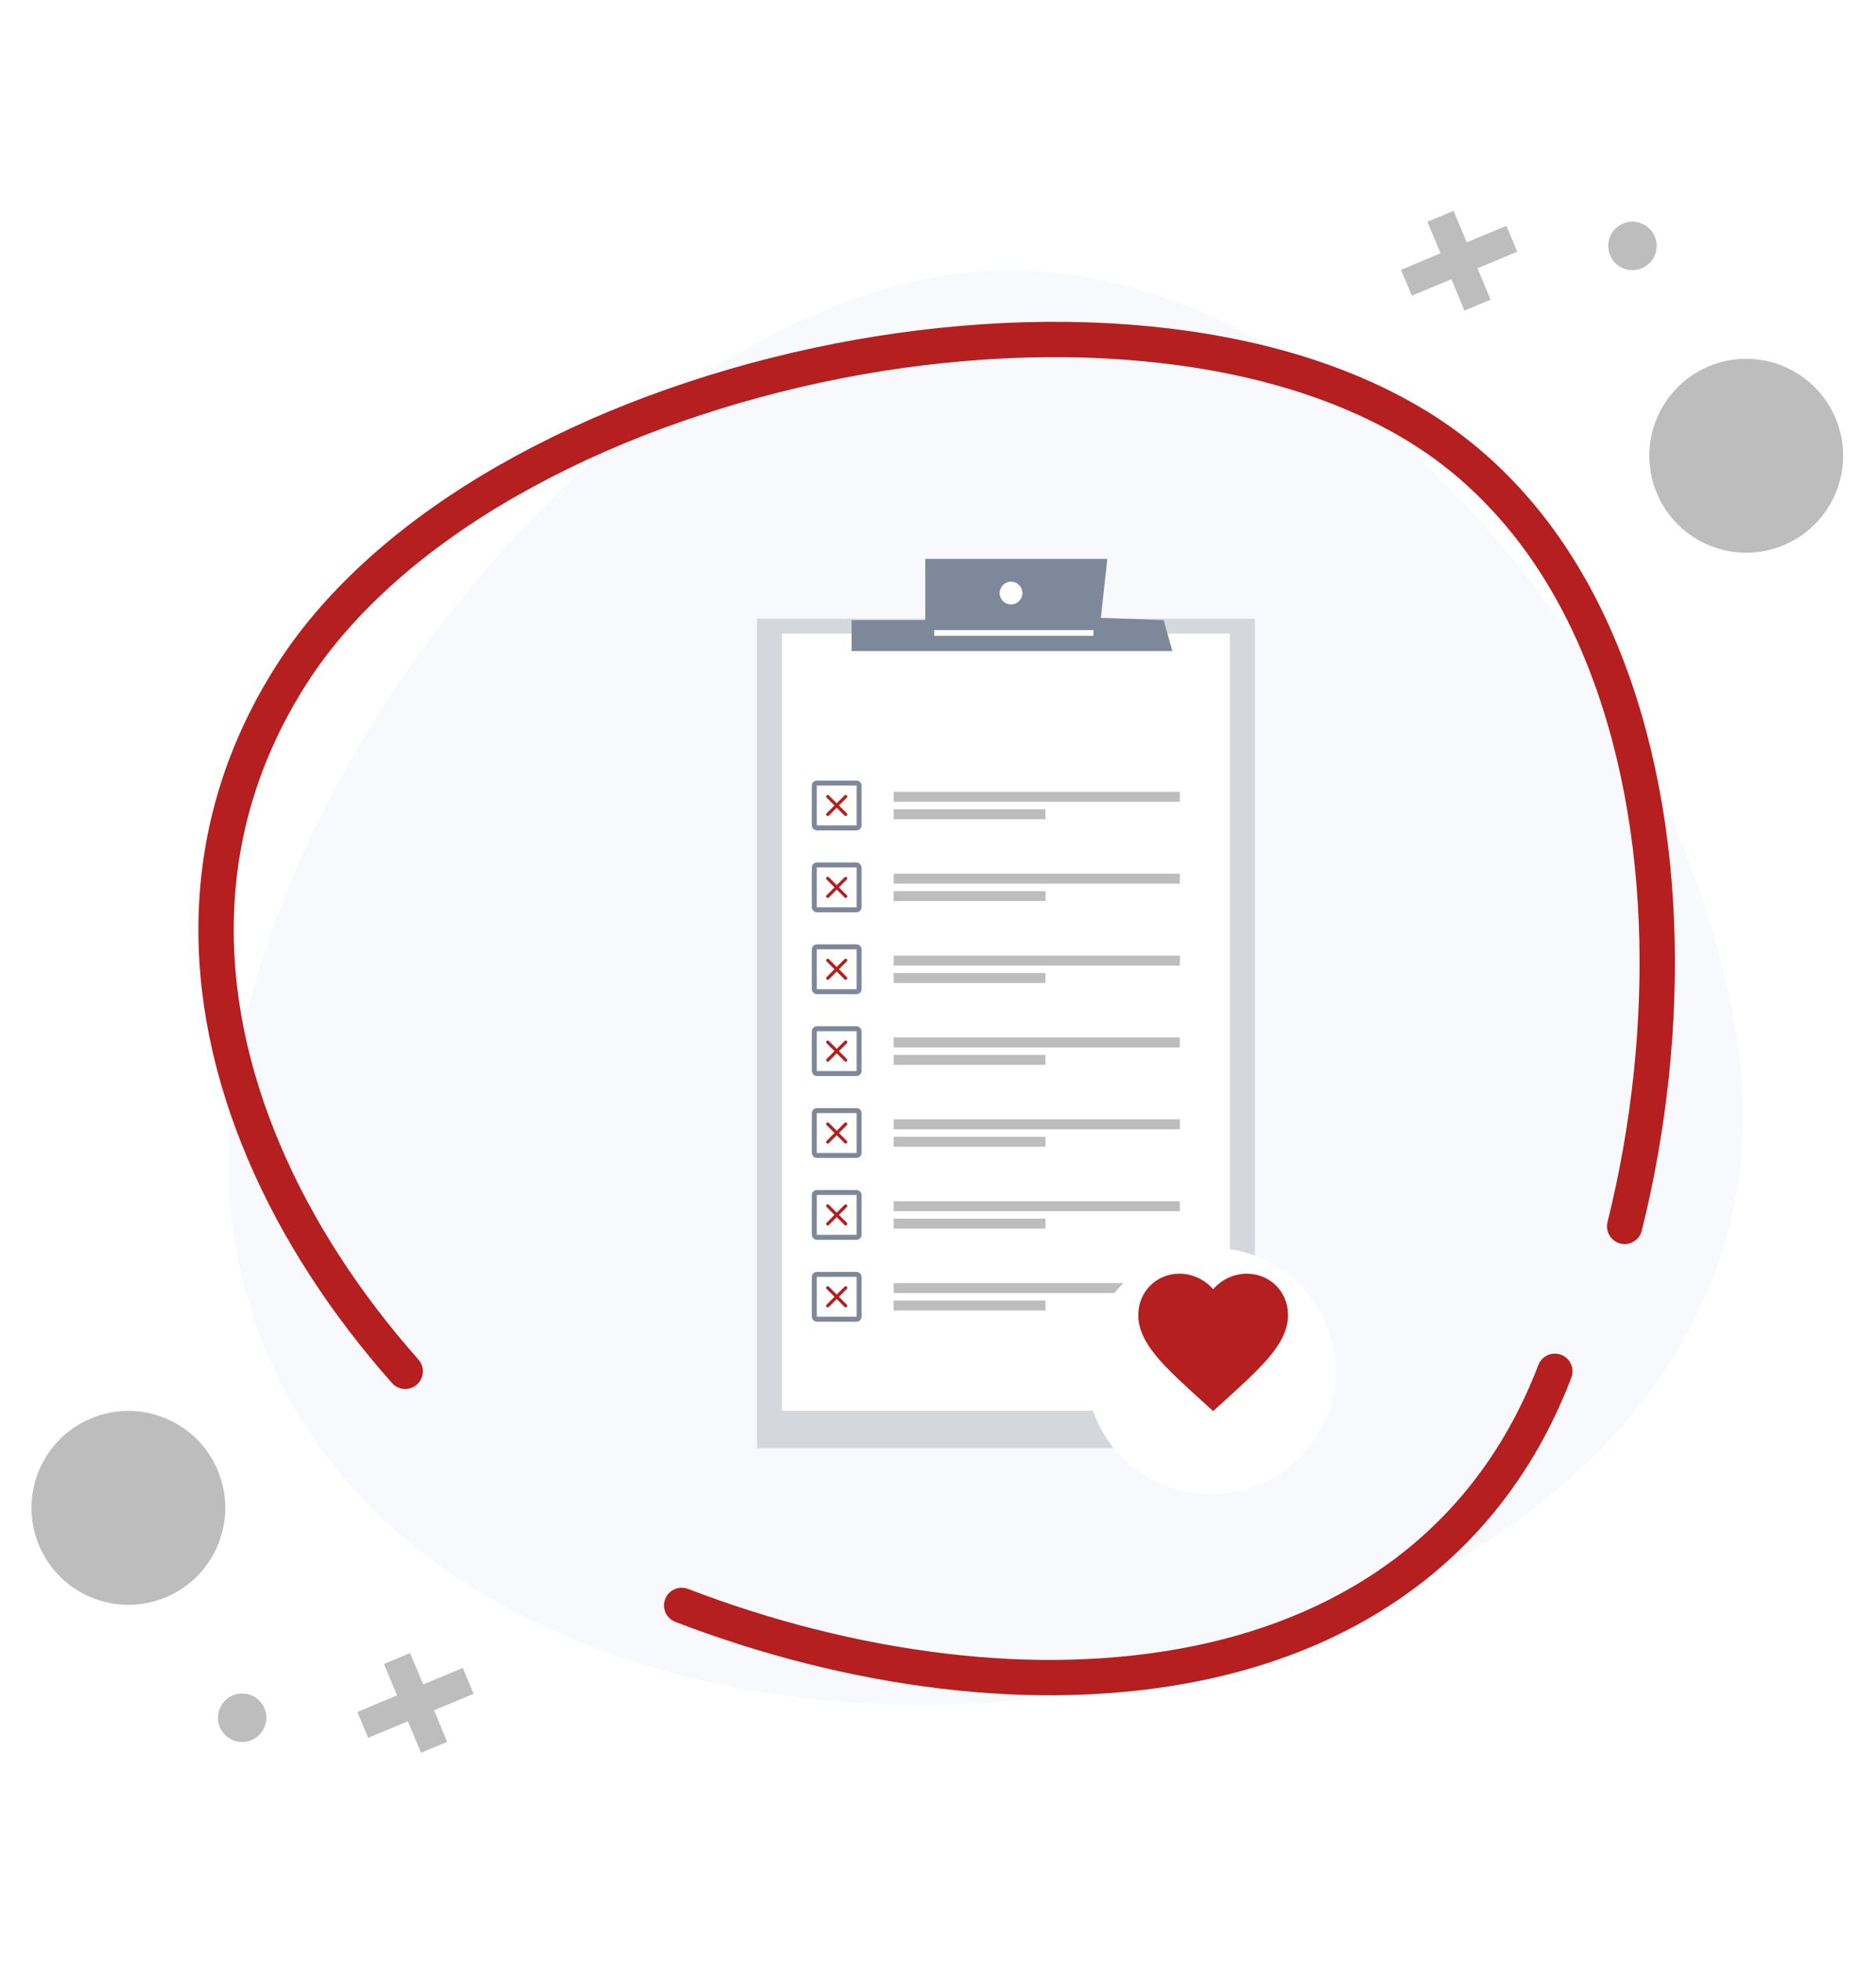 <svg width="243" height="254" viewBox="0 0 243 254" fill="none" xmlns="http://www.w3.org/2000/svg">
<g filter="url(#filter0_dd_2040_489)">
<path d="M136.037 216.192C88.342 223.407 34.49 204.459 27.275 156.764C20.06 109.068 71.949 39.855 119.645 32.64C167.34 25.425 214.753 83.795 221.968 131.49C229.183 179.185 183.747 208.992 136.037 216.192Z" fill="white"/>
</g>
<g filter="url(#filter1_d_2040_489)">
<path d="M136.037 216.192C88.342 223.407 34.49 204.459 27.275 156.764C20.06 109.068 71.949 39.855 119.645 32.64C167.34 25.425 214.753 83.795 221.968 131.49C229.183 179.185 183.747 208.992 136.037 216.192Z" fill="#F7F9FD"/>
<path d="M135.963 215.698L135.962 215.698C112.198 219.293 86.915 216.366 66.693 206.619C46.482 196.878 31.348 180.34 27.77 156.689C24.191 133.029 35.276 103.936 53.269 79.821C71.263 55.706 96.055 36.714 119.719 33.134C143.337 29.562 166.961 42.223 185.624 61.818C204.28 81.407 217.884 107.832 221.474 131.565C225.051 155.213 215.588 174.427 199.271 188.65C182.94 202.885 159.75 212.108 135.963 215.698Z" stroke="#F7F9FD"/>
</g>
<rect x="98.061" y="80.09" width="64.484" height="107.366" fill="#D4D8DD"/>
<rect x="101.283" y="82.023" width="58.036" height="100.595" fill="white"/>
<g clip-path="url(#clip0_2040_489)">
<path d="M150.733 80.281L142.593 79.986L143.433 72.352H119.854V80.281H110.31V84.281H151.857L150.733 80.281Z" fill="#7D889B"/>
<rect x="121.001" y="81.568" width="20.644" height="0.737" fill="white"/>
<circle cx="130.958" cy="76.775" r="1.843" fill="#7D889B"/>
<circle cx="130.959" cy="76.773" r="1.475" fill="white"/>
</g>
<path d="M109.688 102.965C109.669 102.946 109.646 102.931 109.621 102.92C109.596 102.91 109.569 102.904 109.542 102.904C109.515 102.904 109.488 102.91 109.463 102.92C109.437 102.931 109.415 102.946 109.395 102.965L108.38 103.978L107.365 102.963C107.346 102.944 107.323 102.928 107.298 102.918C107.273 102.908 107.246 102.902 107.219 102.902C107.192 102.902 107.165 102.908 107.14 102.918C107.115 102.928 107.092 102.944 107.073 102.963C107.053 102.982 107.038 103.005 107.028 103.03C107.017 103.055 107.012 103.082 107.012 103.109C107.012 103.136 107.017 103.163 107.028 103.189C107.038 103.214 107.053 103.236 107.073 103.256L108.088 104.271L107.073 105.286C107.053 105.305 107.038 105.328 107.028 105.353C107.017 105.378 107.012 105.405 107.012 105.432C107.012 105.459 107.017 105.486 107.028 105.511C107.038 105.537 107.053 105.559 107.073 105.579C107.092 105.598 107.115 105.613 107.14 105.623C107.165 105.634 107.192 105.639 107.219 105.639C107.246 105.639 107.273 105.634 107.298 105.623C107.323 105.613 107.346 105.598 107.365 105.579L108.38 104.563L109.395 105.579C109.415 105.598 109.437 105.613 109.463 105.623C109.488 105.634 109.515 105.639 109.542 105.639C109.569 105.639 109.596 105.634 109.621 105.623C109.646 105.613 109.669 105.598 109.688 105.579C109.707 105.559 109.723 105.537 109.733 105.511C109.743 105.486 109.749 105.459 109.749 105.432C109.749 105.405 109.743 105.378 109.733 105.353C109.723 105.328 109.707 105.305 109.688 105.286L108.673 104.271L109.688 103.256C109.767 103.177 109.767 103.044 109.688 102.965Z" fill="#B51F1F"/>
<rect x="105.476" y="101.369" width="5.804" height="5.804" rx="0.322" stroke="#7D889B" stroke-width="0.645"/>
<rect x="115.754" y="102.498" width="37.078" height="1.29" fill="#BDBDBD"/>
<rect x="115.754" y="104.756" width="19.668" height="1.29" fill="#BDBDBD"/>
<path d="M109.688 113.565C109.669 113.545 109.646 113.53 109.621 113.52C109.596 113.509 109.569 113.504 109.542 113.504C109.515 113.504 109.488 113.509 109.463 113.52C109.437 113.53 109.415 113.545 109.395 113.565L108.38 114.578L107.365 113.563C107.346 113.543 107.323 113.528 107.298 113.518C107.273 113.507 107.246 113.502 107.219 113.502C107.192 113.502 107.165 113.507 107.14 113.518C107.115 113.528 107.092 113.543 107.073 113.563C107.053 113.582 107.038 113.605 107.028 113.63C107.017 113.655 107.012 113.682 107.012 113.709C107.012 113.736 107.017 113.763 107.028 113.788C107.038 113.813 107.053 113.836 107.073 113.855L108.088 114.87L107.073 115.885C107.053 115.905 107.038 115.927 107.028 115.953C107.017 115.978 107.012 116.005 107.012 116.032C107.012 116.059 107.017 116.086 107.028 116.111C107.038 116.136 107.053 116.159 107.073 116.178C107.092 116.197 107.115 116.213 107.14 116.223C107.165 116.233 107.192 116.239 107.219 116.239C107.246 116.239 107.273 116.233 107.298 116.223C107.323 116.213 107.346 116.197 107.365 116.178L108.38 115.163L109.395 116.178C109.415 116.197 109.437 116.213 109.463 116.223C109.488 116.233 109.515 116.239 109.542 116.239C109.569 116.239 109.596 116.233 109.621 116.223C109.646 116.213 109.669 116.197 109.688 116.178C109.707 116.159 109.723 116.136 109.733 116.111C109.743 116.086 109.749 116.059 109.749 116.032C109.749 116.005 109.743 115.978 109.733 115.953C109.723 115.927 109.707 115.905 109.688 115.885L108.673 114.87L109.688 113.855C109.767 113.776 109.767 113.644 109.688 113.565Z" fill="#B51F1F"/>
<rect x="105.476" y="111.969" width="5.804" height="5.804" rx="0.322" stroke="#7D889B" stroke-width="0.645"/>
<rect x="115.754" y="113.098" width="37.078" height="1.29" fill="#BDBDBD"/>
<rect x="115.754" y="115.355" width="19.668" height="1.29" fill="#BDBDBD"/>
<path d="M109.688 124.164C109.669 124.145 109.646 124.13 109.621 124.119C109.596 124.109 109.569 124.104 109.542 124.104C109.515 124.104 109.488 124.109 109.463 124.119C109.437 124.13 109.415 124.145 109.395 124.164L108.38 125.177L107.365 124.162C107.346 124.143 107.323 124.128 107.298 124.117C107.273 124.107 107.246 124.102 107.219 124.102C107.192 124.102 107.165 124.107 107.14 124.117C107.115 124.128 107.092 124.143 107.073 124.162C107.053 124.181 107.038 124.204 107.028 124.229C107.017 124.254 107.012 124.281 107.012 124.309C107.012 124.336 107.017 124.363 107.028 124.388C107.038 124.413 107.053 124.436 107.073 124.455L108.088 125.47L107.073 126.485C107.053 126.504 107.038 126.527 107.028 126.552C107.017 126.577 107.012 126.604 107.012 126.631C107.012 126.659 107.017 126.686 107.028 126.711C107.038 126.736 107.053 126.759 107.073 126.778C107.092 126.797 107.115 126.812 107.14 126.823C107.165 126.833 107.192 126.838 107.219 126.838C107.246 126.838 107.273 126.833 107.298 126.823C107.323 126.812 107.346 126.797 107.365 126.778L108.38 125.763L109.395 126.778C109.415 126.797 109.437 126.812 109.463 126.823C109.488 126.833 109.515 126.838 109.542 126.838C109.569 126.838 109.596 126.833 109.621 126.823C109.646 126.812 109.669 126.797 109.688 126.778C109.707 126.759 109.723 126.736 109.733 126.711C109.743 126.686 109.749 126.659 109.749 126.631C109.749 126.604 109.743 126.577 109.733 126.552C109.723 126.527 109.707 126.504 109.688 126.485L108.673 125.47L109.688 124.455C109.767 124.376 109.767 124.243 109.688 124.164Z" fill="#B51F1F"/>
<rect x="105.476" y="122.57" width="5.804" height="5.804" rx="0.322" stroke="#7D889B" stroke-width="0.645"/>
<rect x="115.754" y="123.699" width="37.078" height="1.29" fill="#BDBDBD"/>
<rect x="115.754" y="125.957" width="19.668" height="1.29" fill="#BDBDBD"/>
<path d="M109.688 134.764C109.669 134.745 109.646 134.729 109.621 134.719C109.596 134.709 109.569 134.703 109.542 134.703C109.515 134.703 109.488 134.709 109.463 134.719C109.437 134.729 109.415 134.745 109.395 134.764L108.38 135.777L107.365 134.762C107.346 134.743 107.323 134.727 107.298 134.717C107.273 134.707 107.246 134.701 107.219 134.701C107.192 134.701 107.165 134.707 107.14 134.717C107.115 134.727 107.092 134.743 107.073 134.762C107.053 134.781 107.038 134.804 107.028 134.829C107.017 134.854 107.012 134.881 107.012 134.908C107.012 134.935 107.017 134.962 107.028 134.987C107.038 135.012 107.053 135.035 107.073 135.054L108.088 136.07L107.073 137.085C107.053 137.104 107.038 137.127 107.028 137.152C107.017 137.177 107.012 137.204 107.012 137.231C107.012 137.258 107.017 137.285 107.028 137.31C107.038 137.335 107.053 137.358 107.073 137.377C107.092 137.397 107.115 137.412 107.14 137.422C107.165 137.433 107.192 137.438 107.219 137.438C107.246 137.438 107.273 137.433 107.298 137.422C107.323 137.412 107.346 137.397 107.365 137.377L108.38 136.362L109.395 137.377C109.415 137.397 109.437 137.412 109.463 137.422C109.488 137.433 109.515 137.438 109.542 137.438C109.569 137.438 109.596 137.433 109.621 137.422C109.646 137.412 109.669 137.397 109.688 137.377C109.707 137.358 109.723 137.335 109.733 137.31C109.743 137.285 109.749 137.258 109.749 137.231C109.749 137.204 109.743 137.177 109.733 137.152C109.723 137.127 109.707 137.104 109.688 137.085L108.673 136.07L109.688 135.054C109.767 134.976 109.767 134.843 109.688 134.764Z" fill="#B51F1F"/>
<rect x="105.476" y="133.17" width="5.804" height="5.804" rx="0.322" stroke="#7D889B" stroke-width="0.645"/>
<rect x="115.754" y="134.299" width="37.078" height="1.29" fill="#BDBDBD"/>
<rect x="115.754" y="136.557" width="19.668" height="1.29" fill="#BDBDBD"/>
<path d="M109.688 145.363C109.669 145.344 109.646 145.329 109.621 145.319C109.596 145.308 109.569 145.303 109.542 145.303C109.515 145.303 109.488 145.308 109.463 145.319C109.437 145.329 109.415 145.344 109.395 145.363L108.38 146.376L107.365 145.361C107.346 145.342 107.323 145.327 107.298 145.317C107.273 145.306 107.246 145.301 107.219 145.301C107.192 145.301 107.165 145.306 107.14 145.317C107.115 145.327 107.092 145.342 107.073 145.361C107.053 145.381 107.038 145.403 107.028 145.429C107.017 145.454 107.012 145.481 107.012 145.508C107.012 145.535 107.017 145.562 107.028 145.587C107.038 145.612 107.053 145.635 107.073 145.654L108.088 146.669L107.073 147.684C107.053 147.703 107.038 147.726 107.028 147.751C107.017 147.777 107.012 147.803 107.012 147.831C107.012 147.858 107.017 147.885 107.028 147.91C107.038 147.935 107.053 147.958 107.073 147.977C107.092 147.996 107.115 148.011 107.14 148.022C107.165 148.032 107.192 148.038 107.219 148.038C107.246 148.038 107.273 148.032 107.298 148.022C107.323 148.011 107.346 147.996 107.365 147.977L108.38 146.962L109.395 147.977C109.415 147.996 109.437 148.011 109.463 148.022C109.488 148.032 109.515 148.038 109.542 148.038C109.569 148.038 109.596 148.032 109.621 148.022C109.646 148.011 109.669 147.996 109.688 147.977C109.707 147.958 109.723 147.935 109.733 147.91C109.743 147.885 109.749 147.858 109.749 147.831C109.749 147.803 109.743 147.777 109.733 147.751C109.723 147.726 109.707 147.703 109.688 147.684L108.673 146.669L109.688 145.654C109.767 145.575 109.767 145.442 109.688 145.363Z" fill="#B51F1F"/>
<rect x="105.476" y="143.77" width="5.804" height="5.804" rx="0.322" stroke="#7D889B" stroke-width="0.645"/>
<rect x="115.754" y="144.898" width="37.078" height="1.29" fill="#BDBDBD"/>
<rect x="115.754" y="147.156" width="19.668" height="1.29" fill="#BDBDBD"/>
<path d="M109.688 155.963C109.669 155.944 109.646 155.929 109.621 155.918C109.596 155.908 109.569 155.902 109.542 155.902C109.515 155.902 109.488 155.908 109.463 155.918C109.437 155.929 109.415 155.944 109.395 155.963L108.38 156.976L107.365 155.961C107.346 155.942 107.323 155.927 107.298 155.916C107.273 155.906 107.246 155.9 107.219 155.9C107.192 155.9 107.165 155.906 107.14 155.916C107.115 155.927 107.092 155.942 107.073 155.961C107.053 155.98 107.038 156.003 107.028 156.028C107.017 156.053 107.012 156.08 107.012 156.107C107.012 156.135 107.017 156.161 107.028 156.187C107.038 156.212 107.053 156.234 107.073 156.254L108.088 157.269L107.073 158.284C107.053 158.303 107.038 158.326 107.028 158.351C107.017 158.376 107.012 158.403 107.012 158.43C107.012 158.457 107.017 158.484 107.028 158.509C107.038 158.535 107.053 158.557 107.073 158.577C107.092 158.596 107.115 158.611 107.14 158.621C107.165 158.632 107.192 158.637 107.219 158.637C107.246 158.637 107.273 158.632 107.298 158.621C107.323 158.611 107.346 158.596 107.365 158.577L108.38 157.561L109.395 158.577C109.415 158.596 109.437 158.611 109.463 158.621C109.488 158.632 109.515 158.637 109.542 158.637C109.569 158.637 109.596 158.632 109.621 158.621C109.646 158.611 109.669 158.596 109.688 158.577C109.707 158.557 109.723 158.535 109.733 158.509C109.743 158.484 109.749 158.457 109.749 158.43C109.749 158.403 109.743 158.376 109.733 158.351C109.723 158.326 109.707 158.303 109.688 158.284L108.673 157.269L109.688 156.254C109.767 156.175 109.767 156.042 109.688 155.963Z" fill="#B51F1F"/>
<rect x="105.476" y="154.369" width="5.804" height="5.804" rx="0.322" stroke="#7D889B" stroke-width="0.645"/>
<rect x="115.754" y="155.498" width="37.078" height="1.29" fill="#BDBDBD"/>
<rect x="115.754" y="157.756" width="19.668" height="1.29" fill="#BDBDBD"/>
<path d="M109.688 166.567C109.669 166.547 109.646 166.532 109.621 166.522C109.596 166.511 109.569 166.506 109.542 166.506C109.515 166.506 109.488 166.511 109.463 166.522C109.437 166.532 109.415 166.547 109.395 166.567L108.38 167.58L107.365 166.565C107.346 166.545 107.323 166.53 107.298 166.52C107.273 166.509 107.246 166.504 107.219 166.504C107.192 166.504 107.165 166.509 107.14 166.52C107.115 166.53 107.092 166.545 107.073 166.565C107.053 166.584 107.038 166.607 107.028 166.632C107.017 166.657 107.012 166.684 107.012 166.711C107.012 166.738 107.017 166.765 107.028 166.79C107.038 166.815 107.053 166.838 107.073 166.857L108.088 167.872L107.073 168.887C107.053 168.907 107.038 168.929 107.028 168.955C107.017 168.98 107.012 169.007 107.012 169.034C107.012 169.061 107.017 169.088 107.028 169.113C107.038 169.138 107.053 169.161 107.073 169.18C107.092 169.199 107.115 169.215 107.14 169.225C107.165 169.235 107.192 169.241 107.219 169.241C107.246 169.241 107.273 169.235 107.298 169.225C107.323 169.215 107.346 169.199 107.365 169.18L108.38 168.165L109.395 169.18C109.415 169.199 109.437 169.215 109.463 169.225C109.488 169.235 109.515 169.241 109.542 169.241C109.569 169.241 109.596 169.235 109.621 169.225C109.646 169.215 109.669 169.199 109.688 169.18C109.707 169.161 109.723 169.138 109.733 169.113C109.743 169.088 109.749 169.061 109.749 169.034C109.749 169.007 109.743 168.98 109.733 168.955C109.723 168.929 109.707 168.907 109.688 168.887L108.673 167.872L109.688 166.857C109.767 166.778 109.767 166.645 109.688 166.567Z" fill="#B51F1F"/>
<rect x="105.476" y="164.971" width="5.804" height="5.804" rx="0.322" stroke="#7D889B" stroke-width="0.645"/>
<rect x="115.754" y="166.1" width="37.078" height="1.29" fill="#BDBDBD"/>
<rect x="115.754" y="168.357" width="19.668" height="1.29" fill="#BDBDBD"/>
<g filter="url(#filter2_d_2040_489)">
<ellipse cx="156.838" cy="173.47" rx="16.121" ry="15.96" fill="white"/>
</g>
<path d="M157.141 182.674L155.734 181.394C150.74 176.865 147.443 173.868 147.443 170.212C147.443 167.216 149.79 164.879 152.777 164.879C154.464 164.879 156.084 165.664 157.141 166.896C158.198 165.664 159.817 164.879 161.504 164.879C164.491 164.879 166.838 167.216 166.838 170.212C166.838 173.868 163.541 176.865 158.547 181.394L157.141 182.674Z" fill="#B51F1F"/>
<path d="M52.488 177.518C48.638 173.175 45.13 168.598 42.06 163.843C38.977 159.088 36.333 154.155 34.195 149.126C32.057 144.097 30.413 138.944 29.358 133.737C28.303 128.544 27.837 123.296 28.029 118.061C28.22 112.827 29.07 107.606 30.673 102.467C32.263 97.328 34.606 92.258 37.758 87.325C40.909 82.392 44.952 77.815 49.693 73.609C54.434 69.402 59.861 65.592 65.794 62.208C71.727 58.823 78.154 55.849 84.896 53.355C91.638 50.861 98.681 48.82 105.834 47.285C112.987 45.75 120.236 44.736 127.416 44.257C134.597 43.777 141.695 43.846 148.519 44.503C155.343 45.161 161.879 46.394 167.95 48.258C174.02 50.122 179.611 52.615 184.544 55.767C189.477 58.919 193.739 62.824 197.398 67.305C201.056 71.786 204.085 76.87 206.524 82.365C208.963 87.86 210.84 93.793 212.169 99.987C213.499 106.181 214.28 112.648 214.554 119.226C214.828 125.803 214.595 132.49 213.896 139.136C213.197 145.782 212.032 152.373 210.443 158.759" stroke="#B51F1F" stroke-width="4.578" stroke-miterlimit="10" stroke-linecap="round" stroke-linejoin="round"/>
<path d="M201.401 177.519C199.308 182.986 196.65 187.814 193.521 192.053C190.392 196.292 186.792 199.942 182.799 203.044C178.807 206.146 174.435 208.696 169.775 210.731C165.102 212.77 160.142 214.294 154.958 215.346C149.774 216.399 144.395 216.974 138.873 217.13C133.351 217.287 127.722 216.99 122.056 216.309C116.39 215.628 110.67 214.552 105.019 213.126C99.368 211.701 93.754 209.917 88.301 207.822" stroke="#B51F1F" stroke-width="4.578" stroke-miterlimit="10" stroke-linecap="round" stroke-linejoin="round"/>
<circle cx="12.55" cy="12.55" r="12.55" transform="matrix(0.923 -0.385 -0.385 -0.923 9.877 211.611)" fill="#BDBDBD"/>
<circle cx="3.137" cy="3.137" r="3.137" transform="matrix(0.923 -0.385 -0.385 -0.923 29.678 226.467)" fill="#BDBDBD"/>
<path d="M59.944 215.914L54.819 218.053L53.123 213.988L49.735 215.402L51.432 219.467L46.289 221.613L47.689 224.966L52.831 222.82L54.535 226.902L57.923 225.488L56.219 221.406L61.344 219.267L59.944 215.914Z" fill="#BDBDBD"/>
<circle cx="12.55" cy="12.55" r="12.55" transform="matrix(-0.923 0.385 0.385 0.923 232.94 42.584)" fill="#BDBDBD"/>
<circle cx="3.137" cy="3.137" r="3.137" transform="matrix(-0.923 0.385 0.385 0.923 213.139 27.729)" fill="#BDBDBD"/>
<path d="M182.872 38.281L187.997 36.142L189.694 40.208L193.082 38.794L191.385 34.728L196.527 32.582L195.128 29.229L189.985 31.375L188.281 27.293L184.894 28.707L186.598 32.789L181.473 34.928L182.872 38.281Z" fill="#BDBDBD"/>
<defs>
<filter id="filter0_dd_2040_489" x="20.6" y="26.031" width="208.127" height="197.646" filterUnits="userSpaceOnUse" color-interpolation-filters="sRGB">
<feFlood flood-opacity="0" result="BackgroundImageFix"/>
<feColorMatrix in="SourceAlpha" type="matrix" values="0 0 0 0 0 0 0 0 0 0 0 0 0 0 0 0 0 0 127 0" result="hardAlpha"/>
<feOffset dy="-2"/>
<feGaussianBlur stdDeviation="2"/>
<feColorMatrix type="matrix" values="0 0 0 0 0 0 0 0 0 0 0 0 0 0 0 0 0 0 0.08 0"/>
<feBlend mode="normal" in2="BackgroundImageFix" result="effect1_dropShadow_2040_489"/>
<feColorMatrix in="SourceAlpha" type="matrix" values="0 0 0 0 0 0 0 0 0 0 0 0 0 0 0 0 0 0 127 0" result="hardAlpha"/>
<feOffset/>
<feGaussianBlur stdDeviation="3"/>
<feColorMatrix type="matrix" values="0 0 0 0 0 0 0 0 0 0 0 0 0 0 0 0 0 0 0.02 0"/>
<feBlend mode="normal" in2="effect1_dropShadow_2040_489" result="effect2_dropShadow_2040_489"/>
<feBlend mode="normal" in="SourceGraphic" in2="effect2_dropShadow_2040_489" result="shape"/>
</filter>
<filter id="filter1_d_2040_489" x="25.6" y="31.031" width="204.127" height="193.646" filterUnits="userSpaceOnUse" color-interpolation-filters="sRGB">
<feFlood flood-opacity="0" result="BackgroundImageFix"/>
<feColorMatrix in="SourceAlpha" type="matrix" values="0 0 0 0 0 0 0 0 0 0 0 0 0 0 0 0 0 0 127 0" result="hardAlpha"/>
<feOffset dx="3" dy="3"/>
<feGaussianBlur stdDeviation="2"/>
<feComposite in2="hardAlpha" operator="out"/>
<feColorMatrix type="matrix" values="0 0 0 0 0 0 0 0 0 0 0 0 0 0 0 0 0 0 0.2 0"/>
<feBlend mode="normal" in2="BackgroundImageFix" result="effect1_dropShadow_2040_489"/>
<feBlend mode="normal" in="SourceGraphic" in2="effect1_dropShadow_2040_489" result="shape"/>
</filter>
<filter id="filter2_d_2040_489" x="136.717" y="157.51" width="40.242" height="39.92" filterUnits="userSpaceOnUse" color-interpolation-filters="sRGB">
<feFlood flood-opacity="0" result="BackgroundImageFix"/>
<feColorMatrix in="SourceAlpha" type="matrix" values="0 0 0 0 0 0 0 0 0 0 0 0 0 0 0 0 0 0 127 0" result="hardAlpha"/>
<feOffset dy="4"/>
<feGaussianBlur stdDeviation="2"/>
<feComposite in2="hardAlpha" operator="out"/>
<feColorMatrix type="matrix" values="0 0 0 0 0 0 0 0 0 0 0 0 0 0 0 0 0 0 0.25 0"/>
<feBlend mode="normal" in2="BackgroundImageFix" result="effect1_dropShadow_2040_489"/>
<feBlend mode="normal" in="SourceGraphic" in2="effect1_dropShadow_2040_489" result="shape"/>
</filter>
<clipPath id="clip0_2040_489">
<rect width="41.547" height="11.93" fill="white" transform="translate(110.311 72.352)"/>
</clipPath>
</defs>
</svg>
